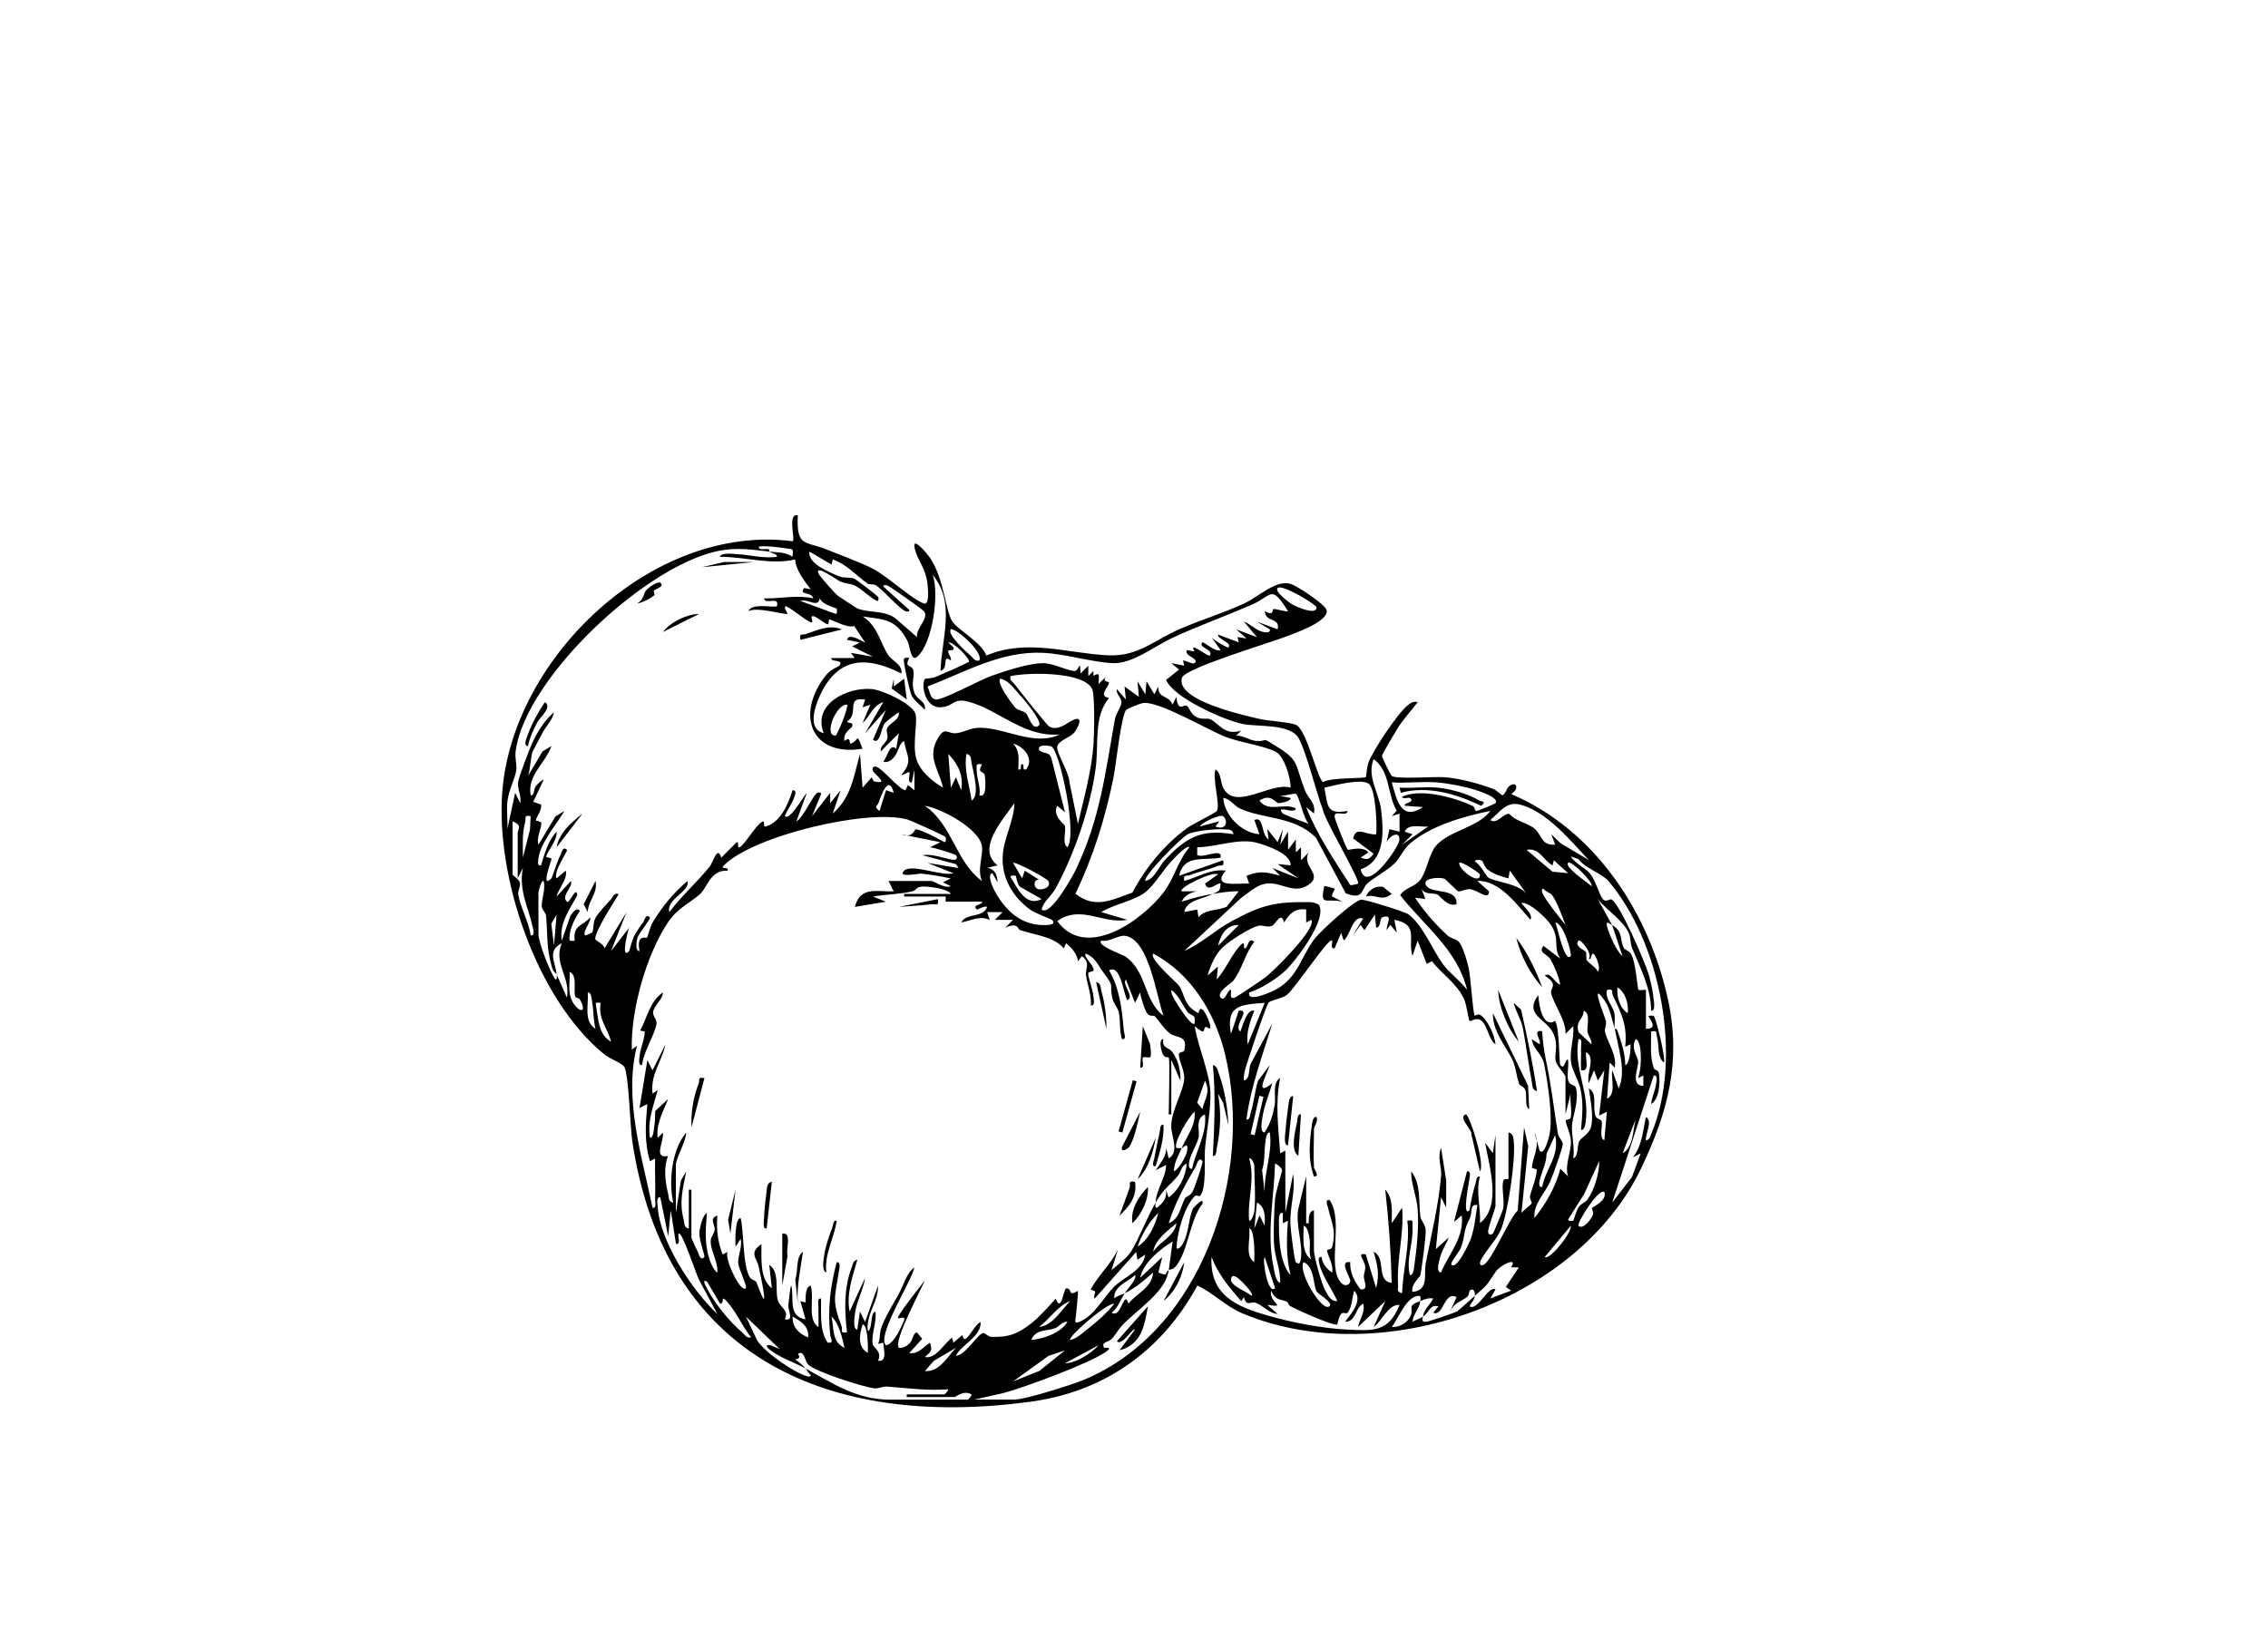 <?xml version="1.0" encoding="UTF-8"?>
<svg id="Layer_8" data-name="Layer 8" xmlns="http://www.w3.org/2000/svg" viewBox="0 0 841.56 611.91">
  <g>
    <path d="M238.28,395.27c-1.63.25-1.04-2.32-.94-3.34.3-3.14,1.82-5.99,1.91-9.15l-1.73-.29c2.64-4.78,3.59-10.9,8.46-14.16,0,2.61-3.46,4.91-3.64,7.38-.12,1.59,1.54,2.6,1.27,4.23-.67,4.09-4.94,10.62-5.34,15.33Z"/>
    <path d="M433.66,392.39c-.08-.15-1.73.58-2.47-1.83-.3-.99-1.36-5.04.53-4.9-.81,3.36,2.01,2.96,3.35,4.82,2.01,2.79,3.17,7.12,2.92,10.57l-3.37-7.69v20.21h-.96c0-3.06.52-20.25,0-21.17Z"/>
    <path d="M420.2,453.98c-.82-5.09,2.27-9.96,5.75-13.47.33,4.62-2.38,10.25-5.75,13.47Z"/>
    <path d="M290.27,457.83c3.76-.72,1.2,6.06,1.97,8.23l-1.97,11.02v-19.25Z"/>
    <path d="M426.81,392.32c-.34.34-2.31-.24-2.67.11-.77.76.99,4.01-1.05,3.8l.96-15.39,2.64,6.48c.19,1.14.65,4.47.11,5Z"/>
    <path d="M421.15,438.59c.93,5.26-2.07,9.2-5.76,12.51,1.24-3.45,2.56-6.76,3.74-10.25.5-1.49-.84-2.75,2.02-2.25Z"/>
    <rect x="408.56" y="409.92" width="19.71" height="1.45" transform="translate(-89.28 703.8) rotate(-74.47)"/>
    <path d="M261.39,400.1l-4.8,18.27c-.26-5.35.66-11.21,2.63-16.16.58-1.46-.57-2.61,2.17-2.11Z"/>
    <path d="M306.62,472.26c-1.92-.57-.94-5.53-.7-6.97.49-2.97,1.77-6.8,2.89-9.63.4-1.02.28-2.87,1.66-2.64-.92,6.52-4.69,12.43-3.85,19.24Z"/>
    <path d="M296.03,483.81l-.94-9.12c1.16-2.91.09-8.32,2.86-10.11-.92,6.38-2.37,12.74-1.93,19.24Z"/>
    <path d="M284.48,455.9c-1.6.25-1.03-2.32-1-3.4.09-2.98.58-7.59.98-10.58.2-1.44.13-2.96,1.94-3.34l-1.92,17.32Z"/>
    <path d="M422.12,437.62l6.72-15.39c-.91,5.2-2.71,11.71-6.72,15.39Z"/>
    <path d="M428.84,432.8c-1.79.23-.71-1.94-.53-2.93.58-3.14,1.28-6.47,1.98-9.59.24-1.06.01-3.11,1.44-2.87.28,5.29-1.46,10.39-2.89,15.39Z"/>
    <path d="M418.95,425.79c-.14.22-3.31,2.42-2.6-.19l6.72-13.01c-.81,3.7-2.11,10.1-4.11,13.19Z"/>
    <path d="M410.55,381.8l-3.83-17.32c1.85.33,1.59,2.01,1.96,3.32,1.22,4.27,1.95,9.53,1.87,14Z"/>
    <path d="M348,333.69c.42,2.79-.56,1.7-2.4,1.91-3.94.46-8.07.69-12.03.96l14.43-2.87Z"/>
    <polygon points="271.01 457.83 270.17 452.66 272.93 441.48 271.01 457.83"/>
    <path d="M195.94,276.89c-2.05.05-.34-3.49-.03-4.37,1.36-3.95,3.93-8.49,6.3-11.96,2.81,2.06-1.77,5.38-2.92,7.65-1.41,2.78-2.79,5.59-3.35,8.69Z"/>
    <path d="M206.55,314.43c.89-5.38,5.57-9.29,9.61-12.51l-9.61,12.51Z"/>
    <path d="M312.39,233.61l-15.38,3.84c-.47-2.67.55-1.63,2.1-2.17,4.23-1.49,8.89-3.61,13.28-1.66Z"/>
    <path d="M245.03,216.28c1.78,1.46-1.95,2.34-2.33,2.86-.31.43.31,1.56.11,1.74-1.18,1.09-4.67,2.94-6.44,3.08,2.92-1.58,2.05-3.68,3.76-5.3.82-.79,4.05-3.07,4.89-2.38Z"/>
    <polygon points="279.67 208.58 260.44 210.49 268.62 208.58 279.67 208.58"/>
    <path d="M259.46,227.82l-13.47,6.72c2.74-3.71,8.87-6.59,13.47-6.72Z"/>
    <path d="M218.08,338.49l-1.5-2.9,4.39-8.64c.97,4.48-2.75,7.29-2.89,11.54Z"/>
    <path d="M415.38,501.13l5.76-7.69c-.78-.84-4.74,6.19-6.72,4.34l11.53-13c-1.27,7.27-2.41,14.23-10.58,16.35Z"/>
    <path d="M431.75,482.85l7.68-14.43c-.73,5.68-3.29,10.76-7.68,14.43Z"/>
    <path d="M337.42,244.19c-2.2,3.78,1.13,2.34,1.52,4.72.42,2.59-.99,4.76.4,8.29,1.03,2.6,4.28,2.91,3.84,6.23-1.65-1.83-4.37-3.55-5.15-5.91-.71-2.15-2.12-8.61-2.49-11-.3-2.01-.48-2.71,1.87-2.33Z"/>
    <polygon points="331.66 254.76 335.49 251.88 336.45 259.57 330.89 255.53 331.64 251.88 331.66 254.76"/>
  </g>
  <g>
    <path d="M455.79,417.41l-1.92-8.17-1.91-3.37c1.24,7.07.96,13.22-.47,20.24-.21,1.04-.06,3.11-1.45,2.85.55-11.32,1.11-22.37,0-33.68,1.62.27,1.72,1.88,2.19,3.09,2.17,5.69,3.33,12.94,3.57,19.04Z"/>
    <g>
      <path d="M296.04,191.25c-.6,11.97,2.73,9.43,10.84,12.74,5.11,2.08,12.32,4.67,16.98,7.08,5.58,2.89,14.09,10.99,18.88,12.89,2.31.91,1.56-5.81,1.42-7.2-.6-5.75-3.39-8.31-4.62-12.71-1.68-6.05,4.59,1.51,5.61,3.05,5.22,7.89,5.64,19.57,8.22,23.54,2.05,3.15,10.93,7.83,12.6,12.64,15.24-6.39,30-.8,45.09-.08,11.24.54,16.96-5.5,26.77-9.78,7.84-3.42,16.53-6.01,24.09-9.59,5.39-2.55,11.58-8.8,17.03-7.12,2.24.69,12.97,7.66,13.32,9.8.69,4.22-11.81,8.46-15.05,9.73-5.58,2.19-37.6,11.73-38.65,15.31-2.48,8.39,23.22,13.96,28.78,15.26,3.46.81,11.81,1.18,13.78,2.34,3.97,2.33,7.85,20.59,9.88,21.09,2.43-1.74,15.21-1.27,15.78-1.83.19-.19.39-3.8.95-5.31,1.73-4.7,10.7-18.1,14.42-21.19,1.28-1.06,2.14-1.68,3.92-1.37-2.4,3.17-5.17,6.13-7.34,9.49-.88,1.37-5.83,9.75-5.94,10.4s3.28,7.32,3.63,7.56c1.84,1.26,15.97.16,19.75.46,5.66.46,12.49,2.32,17.82,4.31,1.25.47,3.16,2.35,3.37,2.35,1,0,1.87-2.7,2.36-3.13,2.77-2.45,4.38.51,1.02,2.72,31.13,13.29,51.19,43.92,58.22,76.5,4.9,22.74-.1,41.61-9.95,62.25-23.86,50.05-96.84,75.31-147.76,54.07-6.67-2.78-10.7-7.49-16.96-10.44-13.2,24.31-34.58,39.5-62.22,43.18-75.13,10.01-135.42-16.72-147.47-96.73-.79-5.26-1.3-24.8-2.96-27.59-.81-1.35-5.55-3.13-7.27-4.52-25.3-20.49-40.51-65.88-38-97.67,3.95-50.05,56.1-99.6,107.78-92.88,1-1-2.1-10.55,1.92-9.63ZM285.45,204.72c3.05.35,5.79.05,8.65,1.92-.16-1.06.68-2.68-.64-2.87-3.91-.57-7.88-1.23-11.86-.97-.16,1.84,2.31.55,3.73,1.09.23.09.05.78.11.82-5.92-.68-11.37-1.48-17.37-.53-27.09,4.27-72.89,46.88-76.71,74.41-.39,2.83.46,5.06.22,7.12-.38,3.17-2.86,7.44-3.32,11.89-.34,3.28.19,6.78,0,10.08l2.89-13.46,1.9,3.84c.53-2.72-1.2-5.32-.79-7.93.31-1.94,4.11-11.89,5.14-14.19,1.77-3.96,4.79-8.87,8.16-11.56-.55,2.88-2.93,5.03-4.32,7.69-.6,1.15-3.51,6.6-3.66,6.98-.62,1.64-.85,6.79-1.64,8.9l5.36-9.08,3.3-1.98c-2.17,6.38-9.07,10.8-7.68,18.28,1.55.1.96-2.05,1.87-3.4.41-.6,2.66-2.67,2.92-2.37l-3.85,8.17,2.9,1c.43,2.17-1.82,4.67-1.92,5.8-.04.42,1.89.37,1.99,1.02.26,1.73-1.96,5.63-1.02,8.08l6.32-10.5,3.29-1.99c-2.99,5.12-8.93,11.75-9.65,17.78-.12,1-.51,2.68.98,2.41,1.23-4.05,2.72-9.4,5.78-12.5.33,3.14-3.24,6.89-3.85,9.16-.14.53,1.96.41,1.98.95.02.43-4.24,11.44-.07,7.21.33-.33,2.24-6.71,3.39-8.68.36-.62.78-3.54,2.39-1.89.4.41-5.25,8.21-3.84,10.58l3.36-2.88c.94,2.94-2.64,6.46-3.37,9.61l5.3-5.76c1.03,2.14-3.89,5.45-1.44,7.69.95.87,3.44-6.21,3.82-2.42-2.82,5.29-6.79,10.48-5.75,16.86l3.09-8.92c.61-1.31,2.47-3.73,3.63-2.15-1.77,2.68-3.71,6.38-3.86,9.63-.09,1.92.19,1.51,1.93,1.45-.71-6.02,2.98-5.31,5.77-8.67.37,1.77-2.99,5.33-1.91,6.74.09.12,2.61-1.03,2.7-1.15.42-.63.19-3.25,1.06-5.19.76-1.69,4.18-5.32,5.66-6.85.94-.97.95-2.73,3.08-2.2-1.8,3.09-8.93,13.85-8.73,16.76.03.39,3.5,2.02,3.43,3.44l8.18-13.47-5.76,14.44,6.72-8.66c-.23.1-3.39,12.33,0,8.66.22-.24.99-4.14,2.12-6.07.86-1.46,2.07-3.31,3.11-4.62.43-.54.87-3.38,2.48-1.81.45.43-4.19,6.15-4.58,7.44-.27.91-1.12,5.12.72,5.06-1.24-6.55,2.54-4.66,2.77-4.94.3-.37,1.14-4.15,2.24-5.94,3.46-5.62,7.74-10.97,12.81-15.1,1,3.97-7.96,6.53-6.75,11.54,4.38-5.9,10.41-11.26,14.92-16.84,1.3-1.6,2.99-8.17,4.33-3.37l5.78-5.77c.95-.36,0,2.26.95,1.92,1.96-.71,5.94-8.25,8.67-9.62.85-.31.16,2.14.94,1.93,5.72-1.54,8.46-8.31,10.14-13.47,1.78-.22.84,2.01.51,2.91-.84,2.31-2.53,4.39-3.41,6.69,1.94,1.82,7.08-7.72,8.18-8.65l-3.86,10.58c2.62-1.43,6.13-9.74,7.72-10.58.43-.23,1.64-.19,1.43.47l-3.37,8.18,6.75-8.65v3.84s3.85-4.8,3.85-4.8l-2.9,8.65c7-6.2,7.69-13.72,10.12-22.12l.96,12.5,3.37-3.84.72,1.45c6.24,1.45.41-2.35-.24-3.87-.49-1.14.29-1.92,1.42-1.42,2.74,1.2,7.87,7.95,10.61,8.65l.96-1.93,2.4,1.93v-7.69s-.97,4.8-.97,4.8c-2.02.21-.45-3.19-.96-3.84-.25-.33-2.38,1.4-2.88.95,4.42-5.23,1.91-6.8.95-12.5-1.75.81-2.01,3.58-3.28,5.4-.92,1.32-2.48,2.86-4.41,2.28,1.63-2.02,2.37-7.1,4.78-4.82l.99-5.76-6.72,6.74c-.33-2.11,1.95-2.97,2.45-4.78.35-1.26-.6-2.6-.06-3.84.86-1.99,4.63-2.89,4.33-5.81-.23-.24-4.88,3.49-5.21,3.93-1.51,2.03-1.71,8.27-4.4,6.19l4.79-11.08-7.69,8.65,6.73-11.54c-4.15,1.41-4.77,5.21-7.68,7.7l2.88-6.73-2.88.95.95-2.88c-7.52-1.08-1.96,5.04-6.74,8.18.82.97,2.43-.11,1.92,1.9-1.66,1.54-3.33,2.78-2.87,5.31,2.57-2.09,1.64,1.18,2.39.95,3.05-.93,1.88-4.66,4.33,1.92-19.43,3.13-24.96-13.09-13.47-27.41,1.66-2.07,4.49-3.04,4.8-3.39,2.2-2.5-3.45-1.24-2.88-2.86l8.65-.02-1.43-1.92,8.17,1.46-7.69-3.86,2.88-1.43-4.8-.99c.83-3.06,6.47,1.23,6.72.97l-4.06-6.11c-2.58,1.03-8.8-2.73-9.28-2.38-.21.16-.02,1.91-.58,1.76-1.07-.27-3.48-2.36-4.85-2.88-2.63-1,.74,3.31-1.89,1.9s-5.83-4.32-8.68-5.76c-1.35.42.88,2.55.48,2.87-.56.46-11.77-2.84-14.43-.96,1.16-3.37,9.55-1.14,10.58-1.92,1.01-3.92-4.36-.31-4.8-2.87,6.11.13,12.37-1.38,18.28-.02-.74-2.72-5.53-.92-3.38-3.83l2.42.47c-2.38-3.25-5.5-6.97-5.78-11.07-9.18,2.16-18.57-1.04-27.89-.97.29-1.69,5-1.07,6.3-1,4.94.26,9.81,1.7,14.87,1,.04-1.17-1.4-1.02-2.88-1.92ZM308.56,209.53l-8.18-4.81c-.86,4.4,7.62,7.76,11.03,9.18,1.76.74,3.93.14,5.78.95.5.22,8.42,6.24,8.68,6.73.23.43.19,1.64-.47,1.43-2.79-1.33-5.38-4.24-7.93-5.55-1.82-.93-4.04-.88-5.93-1.77-.8-.38-9.46-6.59-7.8-2.79.42.96,6.09,7.41,7.2,8.2.8.57,6.55,4.4,6.93,4.58,3.81,1.85,10.52.7,14.46,3.87l7.97,6.93c-.64-3.16,4.3-6.72,2.71-9.45-.43-.73-12.92-9.51-13.79-9.78-.5-.15-1.57-.27-1.42.46l9.61,8.67c.15.71-1.01.66-1.43.47-2.38-1.08-8.01-7.54-10.78-9.53-1-.72-2.6-.28-3.21-.7-4.14-2.86-7.68-7.16-12.99-8.99l-.45,1.9ZM348.98,248.99c.38-11.89,5.72-25.31-2.89-35.61,2.53,7.09-.08,25.46-5.76,30.34-2.46,2.12-2.57-3.93-3.68-5.99-4.27-7.95-8.15-7.77-16.55-8.94,5.56,3.47,6.51,9.77,9.39,14.18,1.62,2.48,5.3,3.42,5.03,6.99-10.59-5.27-20.85-7.02-28.09,4.14-2.68,4.13-8.26,16.18-.78,17.99-4.28-10.74,8.66-17.15,17.8-16.37,3.98.34,14.67,5.29,16.16,8.96,1.09,2.68-1.17,11.52.37,16.87,1.32,4.56,5.95,8.5,9.93,10.75-1.45-6.59-5.92-11.16-2.1-17.99,2.9-5.18,3.75-1.69,7.3-2.24,3.11-.48,4.95-2.02,8.77-1.98,9.47.12,19.78,6.99,29.37,2.48-12.34,1.05-21.13-7.57-31.1-11.25-8.9-3.28-7.28.61-12.79,1.14-6.43.62-7.7-8.97-6.09-10.53.13-.13,2.52-.14,3.67-.62,4.19-1.76,8.58-3.63,12.63-5.71.28-1.2-5.67-7.46-7.69-7.2l1.92,1.93c.44,1.63-2.04.46-1.99,1.49.05.92,1.28,2.12,1.02,3.32-3.61-2.55-.49,2.78-3.83,3.84ZM474.09,218.2c-1.45,1.28,4.56,5.67,5.72,6.3.98.53,8.8,4.06,8.69.91-.04-1.06-12.74-8.69-14.41-7.21ZM477.93,226.85c-6.38-10.27-5.8-5.74-13.49-2.41-9.67,4.19-19.61,7.77-29.2,12.18-6.79,3.13-15.08,9.81-22.24,9.49-7.97-.35-17.65-3.46-26.03-3.84-15.54-.72-28.73,7.11-42.82,12.52.9,1.76.97,4.78,3.32,4.81,2.69.03,16.21-7.25,20.24-8.7,5.05-1.82,14.11-4.79,19.27-4.78,3.96.01,8.33,2.57,11.63,2.91,1.84.19,2.14-5.06,2.33.93l2.87-2.88.02,3.84,1.9-1.91c-.11,2.82.09,1.38,1.44,1.2,1.14-.15.24,2.65.51,3.6l2.88-2.87c-1.96,2.27,1,1.93.95,2.35-.26,2.12-4.12,4.83.01,5.8-5.81,6.73-3.78,17.19-4.94,25.88-1.93,14.48-7.84,31.92-14.91,44.76-1.61,2.94-4.44,4.71-5.18,7.8,3.19,2.87,11.64-12.54,12.68-14.73,9.09-19.17,10.87-35.5,14.5-55.76.4-2.22,2.31-4.74,2.44-6.18.18-1.98-2.08-3.09-1.71-5.12l3.36,3.84-.48-4.8,5.29,3.82-.48-5.75,2.89,4.8.46-4.8,2.9,4.8,1.43-2.88c-.04,4.72,3.81,2.97,5.31,6.73l1.43-2.88c.53,5.93,2.66,2.62,3.9,3.34.94.55,1.25,2.97,3.55,4.18,1.93,1.01,4.05.29,5.1.77,3.26,1.5,5.25,6.25,11.52,4.23l-1.91,1.9c2.55-.22,5.04,1.75,7.32,1.92,4.69.36,1.89-1.5,5.9.94,10.59,6.46,8.11,6.34,12.28,17.36,1.09,2.89,4.26,4.87,3.36,8.66l-2.86-2.42c4.07,10.48,10.34,19.57,16.34,28.95.4.22,2.79-.43,2.89-.54.99-1.18-12.63-23.87-13.16-27.74-2.07-5.19-6.79-24.07-9.48-27.1-3.87-4.36-14.58-3.38-19.75-4.31-6.83-1.22-26.11-9.8-28.82-16.42l4.79-3.84-2.86-2.4,4.82.95-.48-1.93c1.08-.02,3.63,1.55,4.31.97,2-1.7-4.12-2.61-2.87-4.81l2.78.49c-2.31-4.32,4.98,2.31,5.86,1.43,1.16-2.31-4.75-2.9-2.87-4.81.38-.38,4.89,3.8,6.73,2.88l-3.37-4.8c.68,1.02,5.99,4.1,6.25,3.84,1.75-1.76-4.15-3.11-3.84-4.8l7.71,2.87-.47-1.94,3.35.5-3.84-3.36,7.69,2.87-4.8-5.77c2.31.86,4.07,2.91,6.44,3.66.85.27,3.44.9,3.16-.76l-4.8-2.89,7.69,2.87c1.07-4.55-4.43-2.36-4.8-6.72,3.67,1.93,2.61-.65,3.34-.82.64-.14,4.86,1.18,5.32.8ZM310.47,225.91c-.39-.4-5.56-1.5-6.26-3.86-.75,3.78-4.27.03-7.21.97l13.01,4.79c.82.13.53-1.82.46-1.89ZM363.4,245.14c1.52-3.55-9.59-12.64-10.58-11.54-1.57,1.74,5.79,8.44,7.21,9.62,1.08.9,1.55,2.33,3.37,1.92ZM399.97,305.77c2.18-9.38,5.08-19.75,5.77-29.36.26-3.56.59-18.29-.48-20.66-2.98-6.6-23.89-6.27-30.3-4.82-.43,1.66.68,1.92,1.43,2.89,1.68,2.17,12.09,15.46,13.03,15.89,3.56,1.64,6.23-1.44,8.98-2.59,4-1.68,1.42,3.41.07,4.91-1.58,1.76-6.15,2.95-6.2,5.31s4.47,9.63,4.55,12.83l3.15,15.6ZM385.54,269.2c1.45-1.43-6.32-10.51-7.72-12-1.76-1.88-3.98-5.01-6.71-5.31-1.38,1.64,4.38,9.43,5.73,10.84,1.01,1.06,2.74.89,3.94,2.07.87.86,2.37,6.74,4.75,4.4ZM478.9,292.3c0-3.63-2.26-11.48-5.48-13.28-3.78-2.11-13.48-3.53-18.56-5.5-6.64-2.57-25.07-13.57-30.83-12.6-.9.15-5.42,1.95-6.04,2.45-1.93,1.56-3.93,20.86-4.83,25.26-3.09,15.1-7.46,29.16-14.11,43.06,7.33,5.7,13.22,2.37,21.14-.43,4.87-9.23,11.88-17.8,20.31-23.96,2.11-1.54,10.56-5.6,11.01-6.33,1.38-2.22-1.74-11.99-.5-15.41,2.18,1.18,1.74,4.84,3.01,7.08,4.67,8.27,17.3-2.47,24.89-.35ZM314.32,261.5c-4-.3-8.85,11.48-4.32,11.53.62,0,5-10.63,4.32-11.53ZM380.72,285.56c3.15-3.77-.71-8.53-4.8-9.61,2.63,2.89,1.97,5.95,1.93,9.61,1.79.4.32-1.85,1.43-1.93s-.34,2.36,1.43,1.93ZM390.19,277.06c-.43-.27-5.35-1.17-4.64,1.27,1.65,1.74,3.66.28,4.58,3.11l5.04,19.99-2.89-2.39c-1.9,3.71,2.77,6.98,2.86,7.4.5,2.23-1.17,6.71.97,7.99,3.68-5-2.8-35.45-5.92-37.36ZM356.66,293.26c.94-5.43-1.1-9.63-4.79-13.47l.96,12.51,1.9-3.84,1.93,4.8ZM360.53,297.11c3.16-1.86.65-10.38-.02-13.95-.26-1.41,0-2.99-1.91-3.38-.99,6.37,1.1,11.29,1.92,17.32ZM518.23,300.84c-3.56-6.16-2.29-14.49-8.52-19.13-2.66,6.43,2.02,12.55,2.77,18.87.97,8.2,1.51,18.88-7.59,22.04,2.06,9.5,14.09-8.14,14.34-10.73.37-3.87-3.58-1.77-4.71.62l1.04-4.78,3.75.93v-6.73s-2.87.96-2.87.96l1.79-2.04ZM364.37,283.65c-2.51-.4-1.99.44-1.96,2.42.05,3.03,1.55,6,1.01,9.12,2.92,1.14,2.19-5.68,2.01-7.29-.24-2.08-3.1-.57-1.05-4.25ZM510.65,309.62c.37-3.36-.19-17.05-2.84-18.81-2.96-1.96-12.77.69-16.38,1.52,1.31,6.73.62,10.07,8.64,8.63-.28,2.53-5.32-.85-4.82,2.39.16,1.03,4.34,11.65,4.87,12.03.33.23,5.5-1.67,7.65.98l-2.87,1.9c2.52.98,3.15.7,4.79-1.43l-7.59-5.67c1.03-4.91,4.93-1.08,8.57-1.54ZM533.27,290.38c-5.44-.44-11.35.32-16.84,0,1.81,6.25,3.38,14.66,11.54,9.14l-6.73-.49c-.6-1.15,4.18-1.21,1.93-2.87-.49-.36-2.67.63-2.89-.48,6.82-3.24,19.47.27,26.2,3.44.79.37.79,1.89,1.28,1.9.39,0,6.92-2.64,7.16-2.95,1.54-2.04-6.01-4.44-7.19-4.83-4.06-1.34-10.28-2.52-14.47-2.86ZM331.64,294.22c-1.87-7.01-4.63.83-5.58,3.57-.53,1.53-2,1.49.3,3.17l2.41-7.7,2.87.97ZM485.63,305.76c-1.94-1.84-3.54-10.31-4.76-11.13-.61-.41-5.23,1.21-6.79.56l4.8.96c.15,1.3-3.73,1.88-4.47,1.92-.98.05-2.83-3.8-7.08-.96,3.31,4.63,9.16.65,13.46,2.89-.11,2.47-7.84-1.66-4.8,1.9.34.39,8.19,3.36,9.62,3.85ZM488.23,310.87c-7.68-8.02-19.87-6.87-28.15-10.83-2.63-1.25-3.5-3.63-6.2-3.89.49,6.59,6.91,12.99,13.46,13.46l-1.91-5.29c3.7-1.64,2.39,5.48,5.29,7.22l-.48-3.84,3.84,4.8,1.93-4.8-.95,5.77,2.87-4.81.02,6.73,2.87-3.84.02,4.8,1.91-1.92.02,4.8,2.87-2.88c-2.99,5.2,5.55,8.08-.05,11.97-4.96,3.44-9.25-.23-13.95-.46s-7.32,2.79-11.03,5.31l-21.16,19.73c6.1-2.57,11.41-7.68,17.43-10.95,11.51-6.26,16.47-7.32,29.29-7.15,1.11.01,2.21.45,3.19.94,3.35,5.3-8.41,20.63-12.35,24.42-3.18,3.05-9.35,6.95-13.49,8.17-.94,4.15,8.94-.53,9.97-1.11,8.5-4.81,9.24-12.47,14.56-19.12,2.05-2.57,14.62-14.28,17.16-14.22,1.69.04,16.05,4.4,17.53,5.54,5.28,4.06,8.91,13.19,12.55,18.25,2.32,3.24,6.56,6.3,9.07,9.68-3.44-14.77-16.07-23.9-24.82-35.14,1.8-2.83,5.57-3.06,7.53-5.74,2.34-3.2,3.23-9.66,5.73-12.56,4.86-5.64,15.6-6.79,20.23-12.96-9.85,1.99-21.98,5.42-29.8,12.06-2.33,1.97-3.71,5.4-5.91,7.56-2.53,2.48-8.6,5.79-10.22,7.58-2.07,2.29-1.31,5.88-7.74,3.39l-11.1-20.69ZM390.35,341.4c-.32-.32-6.24-2.44-8.18-3.87-6.35-4.69-10.49-11.56-10.12-19.69.3-6.61,4.25-13.22,4.35-19.77-4.21,6.11-14.29,16.96-6.26,23.08l-3.84.95c2.76.29,3.8,2.69,3.86,5.3l-1.95-3.35c-2.25.52.52,6.02,1.12,7.07,3.89,6.85,9.3,12.02,17.64,12.2.76.02,5.48.2,3.39-1.94ZM589.57,319.24c-6.77-7.22-15.95-18.51-25.99-20.73-4.68-1.03-7.27,3.05-10.58,5.82,2.38,1.83,4.97-2.7,7.07-2.27,2.52,2.91,6.86,3.27,9.51,5.61,2.47,2.2,2.37,6.25,7.48,5.78l-1.45-3.84,3.43,3.3,10.53,6.31ZM364.36,326.95c-1.87-4.31.52-9.43,0-12.91-.95-6.46-15.01-14.01-21.17-14.99,10.28,7.16,11.37,20.69,21.16,27.9ZM196.91,302.89c-2.75-.46-1.6.58-2.05,2.22-1.21,4.4-.83,8.66-.82,13.16l2.61-10.37.26-5.02ZM428.85,446.28c.04-4.61,3.77-9.15,3.86-13.95l-3.85,1.93c1.64-2.6,3.95-4.88,3.85-8.19l.96,3.84c4.13-2.43.88-8.31.92-11.98.07-5.93,4.45-12.6,4.81-17.48.24-3.28-2.24-7.19-1.93-9.39.09-.64,1.79-.53,1.96-1.24,1.43-5.71-2.72-4.47-5.19-6.2-2.21-1.55-4.53-5.23-5.64-6.39-.48-.51-1.92.03-2.71-.85-1.05-1.17-2.65-6.19-2.83-8.05l-1.9,3.84-3.39-8.65c-1.61,1.79,3.48,6.47.5,7.69-1.55-3.07-2.53-13.5-6.74-11.07,3.96,6.71,4.82,14.8,5.49,22.43.09,1.06,1.14,3.27-.68,3.08-1.07-3.16-.52-6.71-1.18-9.88-.39-1.87-1.93-3.26-2.37-5.16-1.4-6.14,1.26-3.54-3.6-10.03-1.91-2.55-2.62-5.16-6.32-6.68-.98,1.15,3.05,4.21,2.93,6.24-.03.47-1.97.46-2.02,1.03-.11,1.47,1.76,6.16,1.95,8.63.08,1.06.72,3.58-.94,3.34.21-3.86-1.24-7.45-1.82-11.18-.34-2.19,1.83-4.88-1.57-7.1l-1.43,1.91c-.25-2.88-2.32-4.92-4.35-6.73l-.95,1.92c-3.45-4.38-10.9-4.96-16.13-6.79-1.14-.4-.53-3-5.52-.91l2.88-2.87-6.73-.02,2.88-2.87h-5.77s.96,2.87.96,2.87c-3.97-1.68-6.74.34-10.58.96,2.06-3.7,8.12-1.52,9.62-5.76-1.18-.53-3.59,1.19-3.84.95-2.03-1.97,2.45-1.56,1.92-2.89h-13.47c-.1,0,.1-1.92,0-1.92h-15.4v-.96h17.32c-.67-1.44-5.23-2.25-6.68-2.45-6.91-.99-5.36.87-7.49,1.45-3.95,1.07-10.43,1.21-14.7,1.98l4.8,1.91-11.54,1.93c2.06-7.68,7.78-5.61,14.43-5.77l-1.92-3.84h15.88c1.04,0,4.93,2.97,7.21,1.91l-2.89-1.43,2.89-1.43c-3.57-.76-7.56-1.47-11.19-1.79-.68-.06-8.92,1.66-6.13-1.09s14.31,2.26,18.28.94l-9.61-3.83,11.54,1.91-.95-1.44-12.52-3.35c3.93-.53,7.54,1.08,11.28,1.71,1.95.33,1.69-1.27,1.22-1.71-.37-.34-8.26-2.89-9.62-2.91l3.84-1.9-14.43-2.89c4.09,1.64,4.93-1.94,5.24-1.91,2.27.22,8.33,3.45,10.64,4.78.83.13.54-1.82.47-1.9-.53-.57-12.87-6.13-14.2-6.5-14.6-4.08-57.26,6.02-68.09,17.07-1.59,1.62,2,.25,1.45,1.92-6.51-.33-7.53,6.28-10.3,8.73-3.45,3.06-8.31,5.2-11.67,10.16-8.25,12.2-14.04,32.85-13.62,47.52l1.93-1.42c-5.02,19.58,1.8,40.82,5.77,60.13,1.67.23.91-2.19.95-3.35.19-4.96-.13-9.97,0-14.93l-1.9.97c-2.19-7.22-1.62-13.83-.99-21.17l-2.89,1.43,2.91-17.79,1.9,3.84,4.81-9.61c-1.43,6.63-5.64,10.99-4.79,18.28l1.93-1.42c-1.6,6.09-3.86,11.24-2.89,17.79,1.41.05,1.43-3.42,1.64-4.6.31-1.78.25-3.52.29-5.31l4.79-4.51c-1.76,4.66-4.55,9.2-3.84,14.42l1.91-1.92c.48,3.46-3.74,9.72,1.94,8.66-1.74,4.1-1.08,9.74,0,13.94.34,1.33-.03,3,1.91,3.37-1.79-7.84-.52-19.79,4.81-25.98-.02,3.18-3.84,9.45-3.84,12.03v17.8l1.88-12.07,1.96-3.33c-1.23,6.46-2.67,11.17-.95,17.8.35,1.33-.03,3.01,1.92,3.37v-14.44h.96v17.8c0,.29,1.97,4.55,2.4,5.34.36.66.88,3.51,2.41,1.87.31-.34-2-6.41-1.87-9,.08-1.49,1.15-6.6,2.82-7.34-.42,5.11-.82,9.57.25,14.67.43,2.02,1.78,6.26,3.6,7.45.44-3.91-2.75-8.34-2.44-12.06.1-1.21,1.25-2.34,1.46-3.86.23-1.75-2.2-4.29.99-5.25-.37,5.17.1,9.62,1.96,14.43l1.89-.96c-1.49,2.16,4.83,15.53,6.74,13.47.58-.62-2.73-7.34-2.85-9.25-.19-2.88,1.59-5.94.92-9.02l-1.91,2.88c-.05-2.04-.12-4.09.11-6.14.11-1,.38-4.52,1.8-4.44,1.31,5.6.64,17.63,3.48,22.07.47.73,1.89.94,2.35,1.69.18.29,3.42,9.67,2.83,4.64-.37-3.13-1.34-7.31-2-10.51-.63-3.03-3.77-5.02,1.04-8.27.09,5.24-.78,12.73,3.85,16.36l-.94-8.66c3.86,2.47,2.18,8.95,3.07,12.79.74,3.2,4.51,3.85,2.69,7.41,3.6.73,1.18-3.12,1.32-5.12.08-1.11.71-7.39,1.08-7.39,1.21,4.5-1.45,11.41,5.29,12.52l-1.91-6.74,1.92.48c.1-1.7-.27-5.72,1.91-6.25,1.44,4.82-1.42,12.65,2.89,15.39.09-2.4-.09-4.83,0-7.23.05-1.17-.73-3.58.95-3.35.12,5.3-.7,11.66,2.43,16.35,2.62.37,1.09-1.63.96-2.89-.97-9.7-.03-17.56,2.4-26.93,1.67-.25,1,2.25.85,3.26-1.38,9.43-2.82,10.61.98,20.45.53,1.38-.92,2.8,2.01,2.27-.95-7.75-1.19-16.39,1.66-23.84.47-1.22.55-2.83,2.18-3.1-1.75,6.26-4.14,12.59-2.87,19.24l5.75-12.5c-.68,4.53-3.09,8.43-3.74,13.09-.17,1.2-.96,5.92.85,6.15l.98-6.73,1.9,3.84,4.81-13.46c.12,5.55-3.54,9.29-3.87,14.9-.13,2.29.43,2.72,1.13.16.41-1.52.21-5.13,1.78-5.44.51,4.07-1.56,8.02-1.03,12.08.18,1.42,3.58,2.49,2.01,6.19,3.6.62,1.98-4.86,1.91-6.74l-1.93.48c.81-1.71.57-3.93,1.05-5.51,1.2-3.89,4.4-9.01,6.62-13.01,1.77-3.2,2.81-7.68,5.81-9.86-.86,4.84-14.14,25.37-10.57,28.87,2.79-.22,5.79-6.78,6.72-9.16,1.01-2.59-3.46.69-1.9-1.89,2.37-3.94,6.76-9.17,9.61-13-1.38,3.52-11.8,22.58-9.61,25.02,1.39.16,2.82-.6,3.79-1.49,1.64-1.51,1.21-3.85,2.92-4.26l1.94,2.39-4.8,5.29c3.38.49,5.24-2.28,7.68-3.84,1.07,2.92.37,3.38-1.91,5.3,3.93.93,7.09-4.87,10.11-7.22l.48,1.92,3.36-2.88c.87,4.85,4.02-3.58,6.74-4.81.39,5.34-6.91,8.2-9.15,12.5,3.16.28,8.33-8.31,10.09-8.4.77-.04,1.96,1.38,3,1.42,6.48.2,9.78-1.05,14.86-4.99,2.9-2.25,6.54-6.38,9.1-9.18,2.09,5.49,2.85-3.5,3.86-3.84,2.58-.04.33,3.36,4.31.95.31.35-.61,7.99-.69,9.37-.06.99-.97,2.99,1.16,2.17,5.63-2.16,9.1-9.18,12.96-13.03s10.75-6.03,11.59-11.98l-2.87,1.92-.49-2.88-15.41,17.31c-.75-2.25,1.78-2.43-1.47-3.37,2.74-5.22,7.49-9.36,10.14-14.91l-2.4,7.69c2.1-1.76,5.8-4.58,7.19-6.8,2.97-4.74,5.9-12.62,9.16-18.23,0,.66-.37,1.96.48,1.92,2.3-1.86,3.84-3.5,3.38-6.73l.96,2.88c3.79-2.67,6.44-7.83,6.72-12.51-2.03.61-2.06,3.03-3.26,4.47-3.39,4.04-5.02,4.38-8.27,9.97ZM453.83,302.92c-.57-.42-2.08.15-2.86.4-1.28.41-5.08,2.11-5.75,3.41l7.2-1.93-1.42,1.93c4.23,1.71,4.76-2.4,2.84-3.81ZM192.1,325.98v-16.84c0-1.42,1.97-2.8-1.92-4.33v19.73c0,.35,2.44,1.74,2.74,3.07s-.85,2.92-.61,4.4c.73,4.51,3.94,10.33,4.62,15.13,1.7.25.94-2.16.73-3.13-1.6-7.3-5.26-13.6-3.64-21.88l-1.92,3.84ZM529.9,306.75c-2.9.25-7.38-1.21-8.66,1.91l2.88.96-3.83,3.86,9.61-6.73ZM457.72,309.61c-.45-1.92-1.74-1.7-3.25-1.82-3.13-.24-10.9.47-13.63,1.76-2.59,1.21-17.12,16.15-15.84,17.38,3.37-.59,4.99-5.31,7.21-7.7,7.88-8.48,13.58-11.65,25.51-9.62ZM478.89,321.16c.28-4.24-8.59-7.3-12.34-8.34-6.94-1.94-15.01,1.56-22.31,1.62v2.88c2.33,1.36,9.43-2.9,8.67.96-6.52,1.26-13.54-1.32-15.4,6.73l16.35-5.76c.5,2.73-.64,1.58-2.11,2.17-3.3,1.32-6.91,2.04-10.2,3.36-1.46.58-2.6-.56-2.11,2.16,5.12-1.41,9.83-4.58,15.39-3.84-5.48,6.48,4.29,4.64,8.66,4.79l-.97-2.87c5.16-1.98,7.35-1.38,12.52-.02l-2.88-2.87,9.62,3.83-7.69-5.29,4.81.48ZM441.36,314.44c-1.04-1.05-5.9,4.35-6.76,5.26-3.1,3.27-6.27,8.85-9.68,11.49-4.01,3.11-11.7,4.42-16.27,7.31l9.61,2.86c-8.78,1.78-17.29-5.78-25.96.49,10.63,14.59,31.32-.08,39.42-10.61,4-5.21,5.32-11.78,9.65-16.81ZM576.09,321.17c-3.42-1.86-4.92-6.75-9.62-5.76l9.59,8.09,5.81.56-5.3-4.8-.48,1.92ZM598.23,343.31c4.39,2.71,2.55,5.49,4.41,8.62.44.73,1.84.83,2.63,2.22,1.77,3.16,2.26,12.64,2.7,13.15.35.4,2.77-.07,2.77.06v14.44c5.24.1.58-4.47.96-4.8.08-.07,1.79-.1,1.91,0,.78.57,4.38,14.99,3.85,17.32-2.58-1.64-1.79-6.44-2.6-9.46-.46-1.72.27-2.49-2.2-2.07.08,4.64-.57,9.23,1.03,13.69.26.72,1.69.4,1.92,2.13.4,3.09.16,9.29-2.94,11.12.23-2.54,1.45-4.79,1.81-7.33.14-1.01.82-3.5-.85-3.25l-15.4,47.15,7.33-9.49,3.23-8.78-2.86,1.46c3.44-4.43,3.63-9.71,4.81-14.93,2.69,1.49-.34,6.39,0,8.65,1.34-.12,1.54-1.38,1.96-2.36,11.83-27.92,3.59-71.02-15.9-93.91-2.39-2.81-8.63-4.65-11.11-8.13l-2.87-.98c1.6,2.59,5.47,4.36,7.14,6.33,2.12,2.5,3.43,8.03,4.88,9.63,1.06,1.18,2.55-.35,3.18.05,3.31,2.07,12.48,23.43,13.83,28.11.71,2.45,1.54,6.33,1.75,8.84.09,1.05.77,4.48-.94,4.31.01-8.24-4.03-15.9-7.06-23.26-.67-1.63-.45-3.72-1.21-5.53-1.86-4.48-8.41-8.75-11.48-12.58l5.3,9.62c-1.16-.72-2.5-1.8-1.9.45.82,3.02,3.38,9.06,5.74,11.1l-3.84-11.55ZM549.94,319.45c-.57-.33-2.58-.65-2.71.27,1.88.78,4.22,5.47,5.07,6,2.64,1.67,11.18,2.14,14.17,6.04l-6.25-8.66-.5,2.9c-2.7-.72-5.49-1.55-7.77-3.32-1.09-.85-1.69-3.04-2.01-3.22ZM384.68,329.73c1.28,1,5.89-.28,4.25-2.8-.79-1.21-12.35-7.31-13.02-6.71l3.37,5.76.95-2.88,5.3,3.37c-2.03-.03-2.03,2.34-.86,3.26ZM541.45,320.22c-.24,2.63,8,8.62,7.68,4.32-.04-.48-6.83-5.09-7.68-4.32ZM590.52,328.87c1.06-1.19-7.61-9.75-8.65-8.66-1.53,1.61,7.55,7.53,8.65,8.66ZM450.02,331.76c2.29-1.22,2.68-.7,2.89-3.84-1.01-.66-4.76,3.65-5.77,0l4.8-3.39c-1.53-1.51-15.01,5.05-13.47,6.25h5.77c-2.32.32-4.8,1.59-5.77,3.85,4.05-1.28,7.3-2.18,11.55-2.88-3.57,1.9-9.89,2.28-10.58,6.73l4.8-.95.47,2.87c2.7-3.15,7.06-2.29,10.51-3.93l4.42-5.68c-3.21-.08-6.48.45-9.62.96ZM376.87,325.02c-.07-.07-2.03-.36-1.9.47,2.62,4.27,5.69,11.16,11.54,8.18l-7.65-4.36c-1.49-.62-1.66-3.96-1.99-4.28ZM484.67,436.66v17.32h.95c.03-1.81-.2-4.3,1.93-4.81v14.92c0,2.28,2.76,11.95,3.97,14.32.95,1.85,2.12,4.69,4.69,4.44-1.81-4.3-5.78-9.46-6.69-14-.19-.95-.59-2.62.91-2.34.07,2.31,2.01,4.54,3.85,5.76.76-2.68-1.73-6.28-1.85-8.24-.02-.41,1.59-.25,1.82-1.09,1.73-6.31-.2-9.15-1.46-14.69-.22-.98-1.29-3.13.52-2.92,5.54,7.69-1.2,24.68,4.35,30.78,1.45,1.6,3.15.65,3.36-.5.29-1.59-4.58-7.84,0-7.2-.21,3.88,1.54,7.16,3.85,10.12,3.19.21,1.18-3.01,1.19-4.85,0-1.17.66-2.34.52-3.6-.3-2.72-3.43-5.17.2-4.55l3.85,12.5c1.33-5.08.5-8.6-.94-13.47,4.84,2.18.76,10.85,6.72,11.54-.29-11.58-1.12-23.18-2.41-34.64,3.14,3.4,2.37,8.3,2.42,12.5l3.83-5.77c.85,9.82-2.11,19.14-1.47,28.85.08,1.25-.74,2.39,1.47,2.91.32-8.83,3.1-18.46,1.94-26.94,2.67-.4,1.81.46,1.93,2.39.37,6.05-2.5,11.88-.96,17.8,1.37.21,1.5-2.65,1.65-3.63.95-6.32,1.72-14.58,1.22-20.89-.37-4.68-2.51-9.38-2.4-13.96,3.78,4.66,2.69,11.43,3.42,16.79.2,1.51,1.72,2.69,1.96,4.83.21,1.91-1.49,14.97-2.04,17.14-.09.34-3.6,3.45-2.86,5.97,6.26-.57,4.14-6.58,4.9-10.5,2.09-10.74,4.86-21.88,5.74-32.84.23-2.8-1.5-6.62-.03-10.06l1.9,12.03v10.09s-1.9-3.84-1.9-3.84l-1.93,19.24,4.81-4.32c-1.18,2.98-2.65,4.79-3.43,8.11-.24,1.01-1.4,4.9.52,4.86,2.94-6.95,8.68-13,7.7-21.16l-2.86,2.41,4.81-18.77c1.73-.22.93,2.15.83,3.24-.07.78-2.78,14.18.11,11.19.53-3.25,1.21-6.7,2.22-9.83.33-1.01.24-2.91,1.63-2.68-1.6,5.83.39,11.36.02,17.31,8.15-6.47,3.47-20.86,1.92-29.82l2.87,3.84.97-6.73v26.47c0,.46-2.34,6.87-2.68,8.88s1.19,1.74,1.71,1.22c.35-.35,3.73-8.69,3.82-9.18.58-3.11-.68-7.76.03-10.39.28-1.03,1.94-.53,1.94-.63v-17.32c1.76.36,1.8,1.89,1.96,3.33.77,6.73-2.15,26.55-4.79,32.82-1.42,3.38-5.48,7.64-7.29,11-.82,1.53-.5,2.65.96,1.93,2.99-1.48,9.41-17.15,12.59-20.1l2.35-30.9,1.55,7.05-2.51,24.7c.52-.67,3.77-3.22,3.8-3.48.07-.63-.83-1.78-.64-2.63.63-2.75,2.47-6.9,2.52-9.85,0-.48-1.78-.34-1.78-.8.04-3.59,3.38-8.31.91-13.07l1.92,6.73c1.71,2.21,3.38-4.74,3.58-5.55,1.52-6.18-.53-19.73-1.89-26.46-.82-4.09-4.11-5.49-4.58-9.36l2.87,1.92c.97-1.25-3.1-5.66.97-4.82.2,3.51.65,7.22,1.39,10.65,1.9,8.82,2.94,17.92,4.44,27.31.24,1.5,1.73,2.55,1.81,3.88s-3.68,11.64-4.56,13.69c-1.94,4.53-6.38,8.39-5.95,13.77,4.25-5.16,7.94-11.79,9.63-18.28l2.87,2.87c-1.41-4.16,1.12-8.59,1.04-12.97-.06-3-1.83-5.94-1.94-7.77-.02-.41,1.68-.31,1.85-1.05.58-2.5-.38-6.26,0-8.98l-1.92,7.69v-13.95c0-.81-3.36-4.04-3.67-5.97-.47-2.93,1.09-5.46-.74-9.83-2.45-5.84-11.23-6.83-5.69-14.51.22,3.82,1.6,12.46,6.25,9.61,1.68,2.58,1.43,15.71,1.93,16.36,1.72,2.22,1.69-2.5,2.87-1.91.36,2.4-.6,5.9.15,8.06.46,1.31,2.5,1.22,2.76,2.23,1.28,4.92-1.31,10.77-1.47,14.24s1.11,8.21.49,12.03c2.02-.81,1.31-4.51,2.24-6.42.53-1.08,3.91-2.73,4.46-5.63.81-4.21-.33-9.7-.93-13.93,3.47,2.01,1.12,6.79,2.57,10.39.44,1.09,2.04,1.03,2.21,1.83.43,1.96-1.11,6.19.97,7.03l.96-10.58-2.89,1.43,1.93-16.83-2.4,3.85-1.43-3.85-1.93,4.8c-1.05-3.61,2.72-9.27-.96-11.54-.58,2.04,1.66,7.52-1.93,6.73-.09-2.71.11-5.46,0-8.19-.05-1.17.73-3.58-.95-3.35-1.93,11.18,4.39,19.65,2.63,31.04-.13.85-.42,2.9-1.67,2.64.45-5.27.93-9.51-.13-14.8-.72-3.61-2.81-6.61-3.43-9.52-1-4.72,1.14-9.45.65-14.18l-2.87,2.88c.42-4.76-4.78-11.77-5.36-15.35-.28-1.71,2.97-2.91-2.34-6.3,2.32-1.53,3.8,3.03,5.76,3.37-.55-3.08-2.06-6.7-3.62-9.38-1.26-2.16-4.62-2.22-2.63-5.05l6.26,4.8c-2.77-4.24,0-7.16-3.41-12.46-1.72-2.68-8.17-8.7-11.02-8.23.96,1.59,4.5,4.17,3.37,6.26-4.98-5.6-11.59-14.8-19.73-14.43l4.34,3.84c.09,3.68-4.33-.52-6.97-.76-1.7-.15-3.17.92-4.43.79-.34-.03-4.74-4.55-5.1-4.68-2.1-.72-8.91-.23-6.64,2.75s11.56.52,11.09,6.7c-3.22,1.22-6.12-3.14-6.99-3.56-1.73-.83-4.58.3-6.01-2.2l1.45,3.84-3.84-.48c3.62,5.36,7.28,9.56,12.02,13.97,1.22,1.13,3.08,1.31,4.05,2.2,1.64,1.52,3.34,7.64,3.87,10.08.71,3.28,1.51,16.33,2.21,17.54.05.08,1.18-.73,1.91-.36,2.64,1.34,5.66,7.79,5.77,10.94-2.46-1.63-2.92-7.03-5.24-8.77-1.95-1.46-3.89.53-4.36.12-.31-.27-1.12-6.09-2.03-8.09-2.67-5.85-8.12-9.18-11.93-14.05l-1.93.97-3.37-8.66-1.9,5.76c-1.93-6.28,2.59-11.69-6.75-13.46l.95,4.8-2.4-2.88-1.43,1.92c.05-2.62,2.58-6-1.45-4.82-1.27.37-.51,3.99-2.4,3.86l-.48-4.8-3.87,5.76-1.43-1.91-2.89,3.84,3.84-6.26c-3.94-1.27-4.56,5.98-7.22,8.18l-.94-2.86-2.44,5.75c-1.89.31-.53-2.32-.96-2.89-1.07-1.42-14.04,18.32-16.82,20.23-2.25,1.55-5.88,1.85-6.75,2.87s-8.4,23.2-8.9,25.75c-.2,1.05-.34,2.06-.23,3.13,2.6-.8,1.52-4.31,2.66-6.47l7.9-14.7c-3.6,11.77-8.06,23.48-9.6,35.6,1.38.23,1.31-1.67,1.63-2.68,1.21-3.83,1.43-7.92,2.7-11.74l4.32-5.77c-1.15,3.58-6.05,12.29.95,6.73-1.24,4.3-3.13,8.61-3.74,13.09-.14,1.07-.94,5.21.85,5.18,2.15-3.21,3.08-6.31,3.77-10.19.52-2.96-1.04-8.24,2.01-10-1.92,9.76-.62,18.32.02,27.91l1.91-.97.02,23.1,2.87-14.43c.98,6.7-1.27,11.65-.99,18.8.08,1.9,1.47,13.42,1.98,13.91,1.43,1.37,1.73-.1,1.91-1.42.76-5.61-2.08-12.37-.97-18.31l2.89-12.02ZM206.54,361.59c-.05-.15-1.24-.88-1.72-2.55-2.16-7.57-1.55-11.72-2.18-19.07-.11-1.31-1.55-2.23-1.62-3.68-.11-2.39,1.53-6.41.69-9.35-.97-.28-1.92,4.09-1.92,4.33v15.4c0,3.02,4.23,13.95,6.26,16.84.78.09.63-1.46.48-1.92l3.84,8.66c1.36-7.62-5.12-12.79-1.92-20.2-5.56,2.82-2.39,6.9-1.92,11.55ZM575.79,332.05c-.63-.77-2.41-1.15-3.07-2.22-.72-.15-.65.98-.47,1.42,1.15,2.8,6.49,9.32,8.64,12.05-1.15-3-3.24-8.96-5.1-11.25ZM484.66,337.53c-4.22-.53-6.15,1.57-8.18,4.81-1.11-4.47-3.13.81-4.58,1.29-1.95.65-3.37-.38-4.8-.09-3.14.62-10.82,5.64-13.28,7.89-2.74,2.52-4.78,7.06-5.74,10.62l3.85-3.35-.48,4.81c3.28-3.45,5.81-9.88,9.14-13,1.65-1.54.51,1.91,1.45,1.45,1.3-.64.98-4.35,3.37-2.41-3.67,4.75-4.36,10.04-7.97,14.65-.5.64-6.21,4.02-4.53,6.04,1.59,1.91,2.72-3.33,3.84-2.88.41.46-1.02,3.67,1.44,2.88.66-.21,10.36-6.75,11.56-7.69,3.04-2.37,18.97-18.12,16.83-21.18l-1.91.98v-4.82ZM205.56,351l.96-11.54-1.95,3.33.99,8.21ZM582.83,354.85c.5-.54-2.49-12.22-5.76-12.5.77,1.05,3.35,15.12,5.76,12.5ZM459.64,343.31c-4.65-.17-6.77,3.78-7.68,7.69l7.68-7.69ZM431.73,376.99c-2.6-6.94-5.29-28.28-14.15-29.67-2.63-.41-5.92,2.43-8.93,1.77-1.95,1.78,7.86,5.14,8.98,5.93,8.06,5.65,6.73,16.5,14.11,21.97ZM589.58,355.81c1.42-2.07-3.19-7.46-3.85-6.73-1.84,2.04,2.45,3.72,2.65,4.09.52.94-.06,2.51.5,3.32s3.42,2.64,4.06,4.13c1.06-1.23-.31-4.6-.98-5.76-1.64-2.87-1.24,1.92-2.39.95ZM433.66,471.3c-1.08,8.32-11.48,14.4-17.35,20.67-1.44,1.54-2.35,3.41-3.78,4.92-1.2,1.27-4.08,1.1-2.87,3.25.1.18,3.51-.46.87,1.45-5.97,4.31-30.69,13.46-38.43,15.46l-10.62,2.37h14.92c4.02,0,21-5.4,25.49-7.23,44.44-18.15,63.4-76.79,52.67-120.96-3.72-15.29-12.5-29.84-26.66-37.33-1.71,1.89,8.93,10.84,9.65,12,2.27,3.66,1.74,7.41,7.19,10.13.75-4.77,3.83,2.3,4.3,4.36.6,2.64-1.39.42-1.72.7-1.07.93.37,3.43-4.02-.25,1.19,7.54,5.51,17.03,5.83,24.53.26,5.98-1.51,14.98-2.02,21.24-.28,3.43.67,14.88-1.88,17.25-.31.29-1.27-.6-1.97.13-3.88,3.98-6.5,13.61-6.71,19.12.81,1.19,2.42-1.61,2.67-2.14,1.87-3.82,1.92-9.19,3.44-12.45.08-.18,4.25-4.83,3.51-1.77-4.73,6.06-5.19,17.21-9.73,23.03-1.29,1.66-2.31,1.18-2.77,1.53l1.45-10.58c-4.53,2.76-10.99,7.93-12.03,13.47l8.18-7.69-1.45,5.77c3.89,1.39,1.9.54,3.85-.96ZM213.54,370.03c-1.02-2.46.99-7.87-2.18-9.39.17,2.64-.36,5.52.05,8.11.95,6,7.49,9.02,3.77,2.18-.29-.53-1.54-.63-1.65-.9ZM604,376.03c.32-3.4-.74-7.66-3.83-9.62-.32,3.4.74,7.66,3.83,9.62ZM443.03,377.19c-.18-.29-1.77-.75-2.48-1.76-1.85-2.65-3.27-6.14-5.92-8.07-.13,1.63.94,3.14,1.74,4.5.85,1.45,5.74,9.3,6.91,8-.04-.9.24-1.86-.25-2.68ZM599.19,381.8c-1.09-3.04-1.58-7.24-3.67-10.29-5.97-8.73-.04,5.79.36,7.35.35,1.37-.63,2.95-.32,4.15,1.07,4.19,4.43,8.42,3.62,13.22l-1.91-1.92-.96,13.47c3.51-1.89,1.38-7.36,1.92-10.59l2.4,6.73c2.92-6.31-.21-15.22-1.45-22.13.02.05.71-.08.96.64,1.35,3.91,3.01,8.82,2.9,12.83,1.82-.19,2.17-7.32,1.91-7.7l-1.91.98c.86-7.92-1.36-12.4-4.57-19.06-.63-1.31.61-2.65-2.17-2.11-.84,3.35,2.06,5.7,2.67,8.4.48,2.11-.1,4.27.21,6.03ZM220.96,381.8c-.81-3.21-.68-6.6-1.23-9.84-.17-1.01-.25-3.82-1.64-3.63.4,4.4-1.66,10.76,2.87,13.47ZM222.89,372.18c-1.65.05-2.03-.65-1.7,1.21.84,4.78.79,10.5,5.55,13.23-1.18-5.06-4.96-8.36-3.84-14.44ZM469.27,372.19c-8.9.67-14.5.75-12.5,11.53l2.89-8.65c4.8-.51-2.08,5.4.47,7.71.61.01,1.99-8.47,5.29-7.7-1.52,3.79-3.16,8.38-2.41,12.5l6.26-15.38ZM590.53,387.57c.2-1.71-1.33-3.28-1.5-4.76-.23-2.06,1.26-6.58-1.37-7.74-.2,3.59-3.12,3.57-1.94,7.98l4.82,4.52ZM607.86,400.1c.9-3.19,1.1-5.8.94-9.14-.05-1.07-.39-5.18-1.9-5.3-1.88,3.73.75,6.19.95,8.21.21,2.17-3.09,9.11,1.93,9.11v-3.85s-1.91.98-1.91.98ZM446.16,411.64c.89-4.05,3.16-6.23.96-10.58l-2.89,8.17,1.92,2.4ZM467.32,406.7l-3.27,14.24,1.49.34,3.27-14.24-1.49-.34ZM438.47,426.07c2.01-4.62,5.28-8.42,4.8-13.47-2.07,1.52-8.09,11.78-6.72,13.47.62-.04,1.33.1,1.92,0-1.2,2.76-2.88,5.53-2.88,8.66,2.22-1.08,6-7.76,4.79-9.62-.78-.09-1.25.85-1.91.96ZM442.31,433.76c1.49-6.78,5.6-13.04,4.81-20.2-3.87,1.65-1.79,6.36-2.38,8.65-.68,2.65-2.73,5.8-3.33,8.25-.21.88-.73,3.58.89,3.3ZM602.09,428c3.95-2.15,3.81-8.48,4.79-12.51l-4.79,12.51ZM469.26,442.43c-.22-7.54,2.98-14.53,1.92-22.13-1.37-.2-1.5,2.65-1.65,3.63-.52,3.43-.12,6.96-1.22,10.33l.94,8.17ZM572.24,440.5c1.36-7,6.57-11.44,4.81-19.24l-3.19,6.9c-.03,3.41-1.58,6.26-2.36,9.19-.25.94-.96,3.38.74,3.14ZM465.42,449.65c.58-5.08,0-11.97,0-17.32,0-.16-.94-2.81-1.92-2.4,2.36,7.84-.73,15.15,0,23.09,1.02.36,1.87-2.98,1.92-3.36ZM446.17,430.89c-1.49-1.8-2.07,1.36-2.39,1.89-3.81,6.49-7.99,13.99-10.11,21.2,4.18-1.69,4.35-6.32,6.08-9.32.35-.6,1.98-.89,2.79-2.47.75-1.45,4.02-10.82,3.62-11.3ZM583.78,453.02c.2-.19,1.09-3.85,2.08-5.16.92-1.22,2.54-1.74,3.15-2.62,2.6-3.7,4.45-9.83,4.4-14.35l-5.58,12.21-5.95,9.45c-.13.83,1.82.54,1.9.47ZM475.03,476.11c.15-5.35-2.1-9.39-2.33-14.92-.18-4.42.06-11.86.43-16.34.21-2.54,2.66-10.07,2.6-10.61-.07-.71-1.73-2.21-2.61-2.4-.39,12.84-3.22,25.83-.54,38.55.31,1.46.79,5.31,2.45,5.72ZM595.34,442.44c-1.89-1.98-10.52,11.67-9.61,12.5,1.76,1.61,4.72-2.64,5.28-3.93.46-1.07-.44-2.39-.28-2.65.4-.64,5.56-2.59,4.62-5.92ZM247.93,458.79l-2.91-14.42c-1.61-.26-1.04,2.33-.98,3.39.7,12.71,12.81,31.29,22.16,39.91l-6.89-12.82c-.73-1.25-6.4-18.54-7.52-17.01-.51.7,1.06,4.05-.96,3.84l-1.95-12.5-.94,9.61ZM469.26,454.94c.15-3.02.37-7.09-2.87-8.66l-.96,9.62,1.93-4.81,1.91,3.84ZM548.18,447.25c-2.99-.63-1.71,2.92-2.88,5.11-2.45,4.55-1.47,5.88-3.14,10.51-.61,1.7-4.25,5.84-3.59,6.5,2.02,2.04,6.77-8.39,7.19-9.64,1.44-4.22,1.74-8.15,2.42-12.49ZM422.12,462.64c4.24-2.63,6.44-7.89,7.68-12.51-3.3,3.14-6.22,8.17-7.68,12.51ZM476.01,453.99l-.02-3.85c-1.28-.29-1.42,1.56-1.43,2.39-.05,6.21.04,16.03,4.32,20.7-1.68-6.72-1.51-13.4-.96-20.22l-1.91.98ZM427.9,464.57c2.48-3.86,7.97-5.79,8.64-10.59-3.25,2.77-8,6.08-8.64,10.59ZM486.58,467.45c-1.14-2.44-.27-5.11-.63-7.54-.17-1.16-.71-4.84-2.24-4.97.13,3.99-1.03,9.85,2.87,12.51ZM573.21,466.48c1.58,1.49,10.2-9.04,9.61-11.54l-9.61,11.54ZM465.41,468.42c.04-2.36.11-4.73-.11-7.1-.1-1.07-.44-5.3-1.79-5.41.66,3.75-1.81,10.14,1.91,12.51ZM460.6,482.85c-4.53-5.05-8.6-9.96-11.06-16.37-.75,14.44,9.58,18.55,21.47,21.93,8.23,2.34,19.51,4.55,28.58,5.01,10.03.51,15.62,1.05,19.72-9.13-4.24-.34-6.56,6.17-9.61,8.18l4.33-9.62-10.1,9.62c.53-3.06,2.69-5.22,1.91-8.66-2.98,1.4-2.67,6.85-6.73,6.73,2.14-2.88,6.82-8.04,3.36-11.53-.79,2.54-.68,5.83-2.36,8.09-.56.76-1.67-.37-2.44.49-1.03,1.15-1.3,3.8-1.47,3.92-1.17.86-15.35-5.6-17.5-6.83-.66-.38-.74-1.31-1.09-1.52-1.86-1.11-4.16-.09-5.95-4.16-.95,4.64,6.49,6.36-1.43,5.28l3.84,3.36c-3.09-.2-5.21-2.95-7.98-4.09-1.97-.81-3.58,1.66-4.51-2.17l-.98,1.45ZM473.12,478.03l-3.84-11.53c-.99,1.22,1.23,14.32,3.84,11.53ZM493.32,484.77c1.51-1.33-4.09-4.44-4.74-5.43-1.36-2.05-.67-9.22-4.87-10.93-2.28,3.54,6.89,18.75,9.61,16.36ZM547.22,480.93c.24-1.66-.63-3.12-1.91-1.92-.18.17-.13,1.72-.99,2.36-2.31,1.72-4.56,1.99-6.25,5.32l2.4-5.29c-4.57-2.54-4.85,7.41-8.65,5.79l1.92-2.4c-3.32-.7-2.98,1.89-5.77,3.84.41-2.76,2.68-4.41,3.85-6.73-1.82-.34-3.2.35-4.81.95.07-.61.33-1.98-.49-1.94-4.64.06-7.61,8.38-10.09,11.55,2.87.22,5.89-1.58,7-4.15,1.34-3.09-1.75-3.49,3.58-5.47-.34,3.01-2.7,4.81-2.88,7.7,1.18-.7,2.73-1.15,3.84-1.92-.23,1.55-.38,2.1,1.39,1.89,1.17-.14,10.34-3.29,11.33-3.84.66-.37,5.26-4.65,6.53-5.74-.27,1.86-1.19,2.37-1.92,3.84,2.87,2.05,7.03-7.88,9.62-6.25l-1.92,3.37,7.69-2.89-1.91-1.43,4.81-7.22-2.91-.02c2.82-4.17-4.06-.78-5.64,1.56-3.46,5.11-2.78,4.69-7.81,9.03ZM417.3,479.97c.79-1.26,4.87-5.58,3.84-6.74-2.78,2.59-8.03,4.14-7.68,8.66,1.17-1.03,2.56-1.3,3.84-1.92-1.55,2.47-2.42,5.32-4.81,7.22,3.71,2.27,4.5-8.99,6.25-3.38,3.16-4.03,8.73-5.86,9.14-11.55-3.59,3.1-6.3,5.61-10.58,7.7ZM464.45,480.93c.97-.97-4.39-6.16-5.28-6.74-1.24-.81-2.11-1.03-2.4.5-.46,2.42,6.07,4.75,7.68,6.24ZM267.18,483.81l-4.82-8.18c-2.1-1.05-.55,1.44-.21,2.14,2.67,5.54,8.5,12.7,13.19,16.64,1.08.91,1.57,2.33,3.37,1.91-3.32-4.07-5.56-9.67-9.13-13.48-2.37-2.54-.51,1.07-2.41.97ZM397.09,482.86c-4.5,1.64-7.66,6.72-11.55,9.6,4.83-.33,8.38-6.34,11.55-9.6ZM413.45,483.83c-2.89-.28-17.38,12.49-16.36,13.45,2.19-.31,4.48-2.49,6.23-3.86,3.46-2.7,7.46-6.09,10.13-9.59ZM298.93,507.88c-4-2.17-9.21-3.86-12.99-6.74-.83-.63-2.72-2.22-.02-1.91l3.38,1.44-12.5-12.03,4.16,8.82c2.91,4.53,13.45,11.77,18.46,13.3.5.15,1.57.27,1.42-.46-.87-.62-1.26-1.65-1.92-2.41,10.18,5.52,18.79,11.55,31.28,11.55h28.87c.16,0,1.51-1.3,1.44-1.92-2.83-1.79-5.91.95-6.26.95h-17.8v-.96h13.95c.16,0,1.51-1.3,1.44-1.92-7.64.63-15.17-.45-22.67-1-1.6-.12-3.27.82-4.63.67-4.23-.49-22.04-6.2-24.65-8.84-1.17-1.19-1.04-3.23-2.44-4.3-3.08-.15,1.13,1.82-2.39,2.39,1.55,1.1,2.6,1.93,3.85,3.37ZM299.88,496.33c.39-4.02-2.65-6-5.75-7.7-.23,3.87,2.36,6.45,5.75,7.7ZM313.35,500.18c-.82-3.59-2-9.1-4.79-11.55.91,4.36.07,9.48,4.79,11.55ZM396.13,490.56c-2.07-.22-2.92,1.75-4.79,2.42-3.02,1.09-7.06.26-8.69,4.29,4.55-.33,11.02-2.64,13.47-6.72ZM322.01,502.1c.11-1.73.02-3.44-.11-5.17-.07-1-.46-5.33-1.79-5.41-1.23,3.54-2.04,8.35,1.9,10.58ZM407.68,499.22l-12.51,6.72c4.17-.04,9.67-3.63,12.51-6.72ZM354.75,500.19l-8.18,4.8-3.37,3.84c5.35.45,8.32-5.29,11.55-8.64ZM395.17,501.15l-6.12,2.05-13.13,9.48,9.77-3.91,9.47-7.62Z"/>
      <path d="M570.31,404.9c-1.9-.39-1.65-1.97-1.91-3.37-1.24-6.62-2.08-13.3-3.28-19.73-.68-3.65-2.66-6.19-3.45-9.62l2.75,2.54c2.24,9.9,4.37,20.09,5.89,30.18Z"/>
      <path d="M572.24,366.4c-4.48-4.99-7.98-11.76-9.6-18.28,4.09,5.29,7.28,12.01,9.6,18.28Z"/>
      <path d="M567.42,411.63c-1.79-.88-.76-4.68-1.36-6.84-.48-1.72-2.06-1.61-2.4-2.57-.95-2.68-1.12-6-2.47-8.89-2.42-5.18-7.46-10.56-7.22-17.31l13.03,26.9.43,8.7Z"/>
      <path d="M563.58,386.61c-4.08-4.75-7.48-12.87-7.68-19.24l7.68,19.24Z"/>
      <path d="M549.14,434.73l-3.15-13.68c.41-1.77-5.21-6.35-2.13-7.48,1.26-.46,7.37,18.53,5.28,21.16Z"/>
      <path d="M487.56,433.29c.04.61,2.36,3.35.01,3.36-2.32-6.15-1.69-13-.73-19.49.12-.84.43-2.9,1.67-2.63.73,1.56-.95,3.65-.95,4.33,0,4.73-.28,9.76,0,14.44Z"/>
      <path d="M477.92,425.1c-1.74,0-1.02-4.14-.94-5.28.22-3.03.74-7.35,1.19-10.37.13-.84.43-2.89,1.68-2.63l-1.93,18.27Z"/>
      <path d="M481.77,428.95c-3.11-1.98-1.14-9.37-.49-12.53.21-1.04.06-3.1,1.45-2.85l-.96,15.39Z"/>
      <path d="M513.23,329.15l3.19,2.6c-4.04,3.07-5.63-.09-9.61.97,1.18-2.6,3.61-4.12,6.43-3.56Z"/>
      <path d="M495.26,329.84c.12.17-1.33,2.38-.98,2.87l3.85,1.93c-5.81-1.46-8.56,2.04-6.73-5.77.17-.18,3.74.81,3.85.97Z"/>
      <path d="M533.27,292.3c4.7.45,11.44,2.19,15.45,4.72.81.51,3.08.16.9,2.03-9.16-4.31-19.6-7.58-29.84-4.84l-.46-1.91c4.52.31,9.49-.42,13.95,0Z"/>
    </g>
  </g>
</svg>